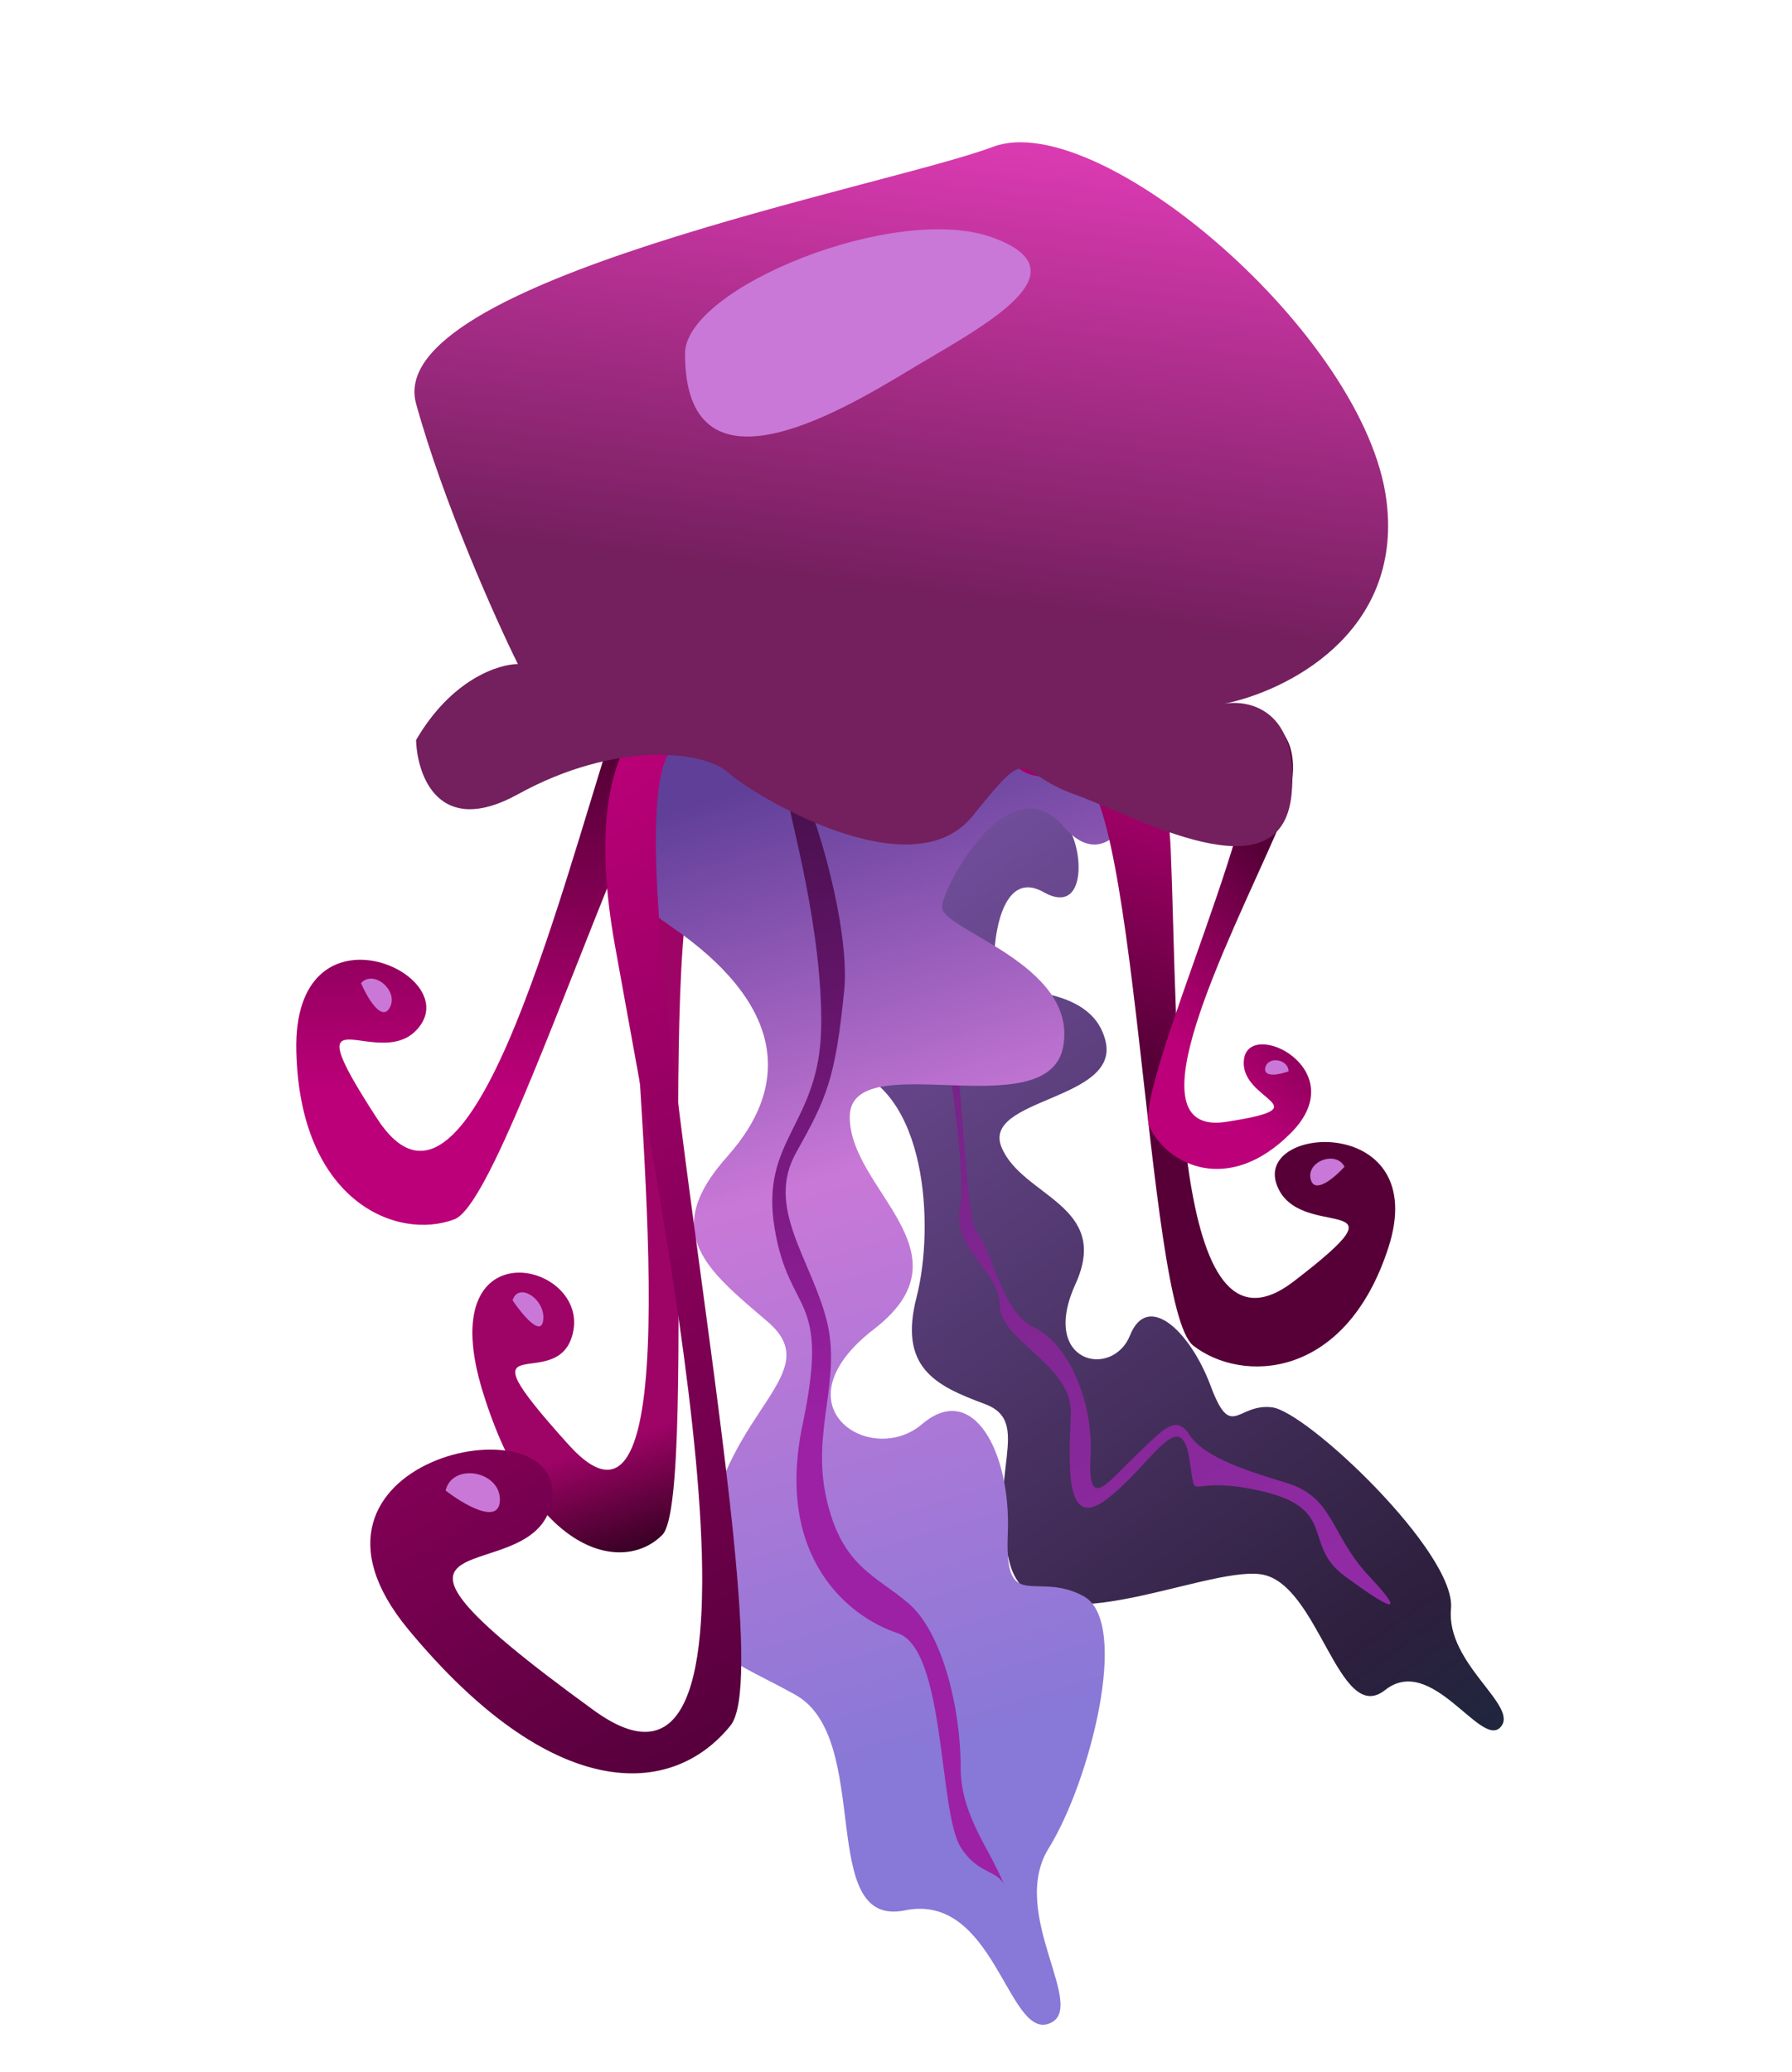 <svg width="378" height="437" viewBox="0 0 378 437" fill="none" xmlns="http://www.w3.org/2000/svg">
<g clip-path="url(#clip0_1829_2)">
<g filter="url(#filter0_d_1829_2)">
<path d="M133.118 194.824C131.006 156.91 144.393 158.367 151.35 163.835C164.169 169.585 162.495 185.118 149.799 177.662C137.103 170.206 147.847 311.452 139.715 319.686C131.584 327.921 112.55 324.223 101.826 289.487C91.102 254.751 123.496 261.801 120.962 276.507C118.429 291.214 95.273 273.345 119.949 300.697C144.625 328.05 135.757 242.217 133.118 194.824Z" fill="url(#paint0_linear_1829_2)"/>
<path d="M108.127 270.233C110.077 273.131 114.097 278.035 114.58 274.476C115.183 270.027 109.332 266.223 108.127 270.233Z" fill="#C978D7"/>
</g>
<g filter="url(#filter1_d_1829_2)">
<path d="M167.72 170.943C162.774 169.306 155.009 177.547 153.072 181.848C151.135 186.15 157.296 188.159 156.409 193.463C155.522 198.767 165.6 190.915 164.662 200.723C163.725 210.531 160.847 216.887 178.199 221.165C195.55 225.443 197.165 254.645 193.335 269.567C189.505 284.489 197.388 288.251 207.74 292.095C218.092 295.938 207.918 306.993 213.028 325.802C218.137 344.612 253.666 326.306 265.923 328C278.181 329.693 282.343 360.188 292.166 352.419C301.989 344.651 312.356 364.719 316.495 360.264C320.633 355.809 304.971 346.986 306.068 335.23C307.165 323.474 275.69 293.663 268.3 292.789C260.91 291.915 259.735 299.962 255.376 288.29C251.017 276.617 242.057 268.37 238.37 277.605C234.683 286.841 219.242 283.532 226.848 266.824C234.455 250.116 215.621 248.412 211.277 237.981C206.932 227.55 236.326 228.158 233.189 215.507C230.052 202.856 211.132 206.064 210.046 202.602C208.959 199.141 209.905 178.375 220.125 184.141C230.345 189.908 228.333 171.425 223.827 169.139C219.321 166.853 223.415 159.616 227.773 149.604C232.132 139.591 219.97 146.227 218.189 147.069C216.408 147.912 209.876 151.001 207.586 159.153C205.295 167.305 182.787 157.632 180.783 164.764C178.778 171.895 172.666 172.579 167.72 170.943Z" fill="url(#paint1_linear_1829_2)"/>
</g>
<g filter="url(#filter2_d_1829_2)">
<path d="M202.563 250.126C204.096 242.226 198.09 205.521 194.895 188.156C202.562 188.156 202.563 251.829 206.077 255.915C209.591 260.001 211.028 272.563 218.218 276.004C225.407 279.446 230.678 291.667 230.039 303.244C229.4 314.82 233.553 308.692 239.304 303.244C245.055 297.796 247.931 294.05 250.806 298.477C253.681 302.903 261.03 305.627 271.254 308.692C281.477 311.756 280.519 319.587 288.826 328.44C297.133 337.293 292.979 335.25 283.714 328.44C274.448 321.63 282.436 314.14 265.822 310.394C249.208 306.649 252.723 314.14 250.806 303.244C248.889 292.348 242.819 304.946 233.553 312.097C224.288 319.247 225.566 304.265 225.885 294.05C226.205 283.836 210.869 278.728 210.869 271.237C210.869 263.747 200.645 260.001 202.563 250.126Z" fill="url(#paint2_linear_1829_2)"/>
</g>
<g filter="url(#filter3_d_1829_2)">
<path d="M156.72 123.341C150.577 118.43 134.45 124.071 129.079 128.251C123.708 132.432 131.378 138.512 126.918 144.545C122.458 150.577 141.684 146.768 134.45 158.333C127.215 169.898 119.257 176.066 141.684 191.485C164.111 206.905 167.865 223.721 153.396 239.912C138.927 256.103 149.335 263.958 161.94 274.752C174.546 285.546 153.259 293.256 149.335 319.47C145.411 345.683 151.089 344.142 167.728 353.393C184.367 362.645 172.069 402.737 190.878 398.882C209.687 395.027 212.581 425.867 221.214 422.783C229.847 419.699 212.581 399.653 221.214 385.775C229.847 371.897 238.618 337.974 228.497 332.577C218.376 327.18 211.858 336.432 212.581 319.47C213.305 302.508 205.347 287.088 194.495 296.34C183.644 305.592 163.387 292.485 184.367 276.294C205.347 260.104 179.241 246.997 179.241 231.577C179.241 216.157 221.214 234.079 224.285 216.623C227.357 199.167 198.18 192.075 198.692 187.166C199.204 182.256 213.024 157.163 224.285 170.255C235.546 183.347 243.736 159.345 238.618 153.89C233.499 148.435 243.736 141.889 256.021 132.07C268.306 122.251 246.807 123.341 243.736 123.341C240.665 123.341 229.404 123.341 221.214 132.07C213.024 140.799 186.408 115.705 179.241 123.341C172.075 130.977 162.862 128.251 156.72 123.341Z" fill="url(#paint3_linear_1829_2)"/>
</g>
<g filter="url(#filter4_d_1829_2)">
<path d="M173.212 212.84C173.605 192.347 166.541 168.091 166.542 166C163.795 142.416 179.942 186.045 178.074 204.848C176.206 223.651 174.338 227.633 167.903 239.136C161.469 250.639 171.017 261.478 174.338 274.309C177.659 287.139 171.06 297.621 174.338 312.097C177.616 326.574 184.924 328.285 191.774 334.257C198.624 340.23 202.645 355.871 202.645 368.836C202.645 378.943 208.936 386.061 211.799 393.513C211.88 393.694 211.953 393.889 212.016 394.099C211.946 393.903 211.874 393.708 211.799 393.513C210.364 390.324 206.209 391.263 202.645 385.565C197.935 378.037 199.505 343.743 189.302 340.397C179.099 337.051 163.402 324.505 169.288 296.484C175.175 268.463 166.542 273.9 163.402 255.08C160.262 236.26 172.82 233.333 173.212 212.84Z" fill="url(#paint4_linear_1829_2)"/>
</g>
<g filter="url(#filter5_d_1829_2)">
<path d="M129.975 147.498C140.203 115.395 155.07 120.284 161.226 126.741C174.01 135.044 166.908 147.498 154.834 137.811C142.76 128.125 107.958 248.514 95.884 253.126C83.81 257.739 63.213 249.436 62.503 217.609C61.793 185.782 96.594 200.543 88.782 212.074C80.969 223.606 60.372 202.388 79.549 231.908C98.725 261.429 117.191 187.628 129.975 147.498Z" fill="url(#paint5_linear_1829_2)"/>
<path d="M76.152 203.335C77.422 206.28 80.396 211.462 82.137 208.635C84.314 205.102 78.872 200.332 76.152 203.335Z" fill="#C978D7"/>
</g>
<g filter="url(#filter6_d_1829_2)">
<path d="M129.705 195.343C121.75 150.925 139.011 140.18 151.477 143.792C173.832 144.626 167.181 156.021 144.791 152.824C122.4 149.628 166.587 344.427 154.096 359.896C141.605 375.364 116.449 376.224 86.145 339.655C56.495 303.876 118.614 290.701 116.449 311.867C114.284 333.033 65.226 313.135 125.253 356.692C167.086 387.047 140.88 257.728 129.705 195.343Z" fill="url(#paint6_linear_1829_2)"/>
<path d="M93.993 310.345C97.681 313.195 105.132 317.632 105.437 312.58C105.818 306.264 95.448 304.296 93.993 310.345Z" fill="#C978D7"/>
</g>
<g filter="url(#filter7_d_1829_2)">
<path d="M246.956 175.328C245.636 143.621 230.176 143.172 222.611 146.911C208.241 150.154 211.742 163.462 225.798 158.766C239.855 154.069 241.416 271.833 251.717 279.796C262.017 287.759 283.837 287.026 292.874 259.077C301.91 231.128 264.851 233.015 269.271 245.734C273.692 258.453 298.903 246.286 272.865 266.26C246.827 286.234 248.605 214.963 246.956 175.328Z" fill="url(#paint7_linear_1829_2)"/>
<path d="M283.606 242.053C281.622 244.252 277.425 247.885 276.508 244.823C275.36 240.995 281.801 238.521 283.606 242.053Z" fill="#C978D7"/>
</g>
<g filter="url(#filter8_d_1829_2)">
<path d="M269.399 171.181C277.646 152.26 268.755 147.006 263.279 146.743C253.975 143.994 252.233 152.887 261.768 154.687C271.302 156.488 238.726 225.683 242.47 233.655C246.214 241.626 259.149 248.246 272.368 234.862C285.587 221.478 263.434 210.609 262.395 219.456C261.357 228.302 279.522 229.348 258.655 232.589C237.787 235.831 259.09 194.833 269.399 171.181Z" fill="url(#paint8_linear_1829_2)"/>
<path d="M271.811 221.941C270.028 222.583 266.548 223.346 266.883 221.264C267.302 218.661 271.763 219.297 271.811 221.941Z" fill="#C978D7"/>
</g>
<g filter="url(#filter9_d_1829_2)">
<path d="M109.239 163.512C92.633 172.666 88.004 159.698 87.766 152.07C95.21 139.255 105.183 136.051 109.239 136.051C104.467 126.388 93.492 101.876 87.766 81.127C80.608 55.191 187.259 35.357 209.448 26.966C231.637 18.575 288.184 66.633 292.479 101.724C295.914 129.796 271.005 141.899 258.121 144.442C263.609 143.425 274.155 145.815 272.437 163.512C270.29 185.635 239.511 168.089 226.627 163.512C213.743 158.936 218.038 152.07 205.154 168.089C192.27 184.108 158.628 163.512 153.618 158.935C148.607 154.358 129.997 152.07 109.239 163.512Z" fill="url(#paint9_linear_1829_2)"/>
<path d="M191.418 74.289C176.443 83.332 144.496 101.952 144.496 70.566C144.496 56.734 188.922 38.647 209.388 46.094C229.854 53.542 206.393 65.246 191.418 74.289Z" fill="#C978D7"/>
</g>
</g>
<defs>
<filter id="filter0_d_1829_2" x="-21.155" y="44.15" width="302.135" height="404.028" filterUnits="userSpaceOnUse" color-interpolation-filters="sRGB">
<feFlood flood-opacity="0" result="BackgroundImageFix"/>
<feColorMatrix in="SourceAlpha" type="matrix" values="0 0 0 0 0 0 0 0 0 0 0 0 0 0 0 0 0 0 127 0" result="hardAlpha"/>
<feOffset dy="4"/>
<feGaussianBlur stdDeviation="60.4"/>
<feComposite in2="hardAlpha" operator="out"/>
<feColorMatrix type="matrix" values="0 0 0 0 0.358 0 0 0 0 0.421 0 0 0 0 0.99 0 0 0 0.15 0"/>
<feBlend mode="normal" in2="BackgroundImageFix" result="effect1_dropShadow_1829_2"/>
<feBlend mode="normal" in="SourceGraphic" in2="effect1_dropShadow_1829_2" result="shape"/>
</filter>
<filter id="filter1_d_1829_2" x="31.891" y="27.336" width="406.1" height="458.381" filterUnits="userSpaceOnUse" color-interpolation-filters="sRGB">
<feFlood flood-opacity="0" result="BackgroundImageFix"/>
<feColorMatrix in="SourceAlpha" type="matrix" values="0 0 0 0 0 0 0 0 0 0 0 0 0 0 0 0 0 0 127 0" result="hardAlpha"/>
<feOffset dy="4"/>
<feGaussianBlur stdDeviation="60.4"/>
<feComposite in2="hardAlpha" operator="out"/>
<feColorMatrix type="matrix" values="0 0 0 0 0.358 0 0 0 0 0.421 0 0 0 0 0.99 0 0 0 0.15 0"/>
<feBlend mode="normal" in2="BackgroundImageFix" result="effect1_dropShadow_1829_2"/>
<feBlend mode="normal" in="SourceGraphic" in2="effect1_dropShadow_1829_2" result="shape"/>
</filter>
<filter id="filter2_d_1829_2" x="74.094" y="71.356" width="340.006" height="387.783" filterUnits="userSpaceOnUse" color-interpolation-filters="sRGB">
<feFlood flood-opacity="0" result="BackgroundImageFix"/>
<feColorMatrix in="SourceAlpha" type="matrix" values="0 0 0 0 0 0 0 0 0 0 0 0 0 0 0 0 0 0 127 0" result="hardAlpha"/>
<feOffset dy="4"/>
<feGaussianBlur stdDeviation="60.4"/>
<feComposite in2="hardAlpha" operator="out"/>
<feColorMatrix type="matrix" values="0 0 0 0 0.358 0 0 0 0 0.421 0 0 0 0 0.99 0 0 0 0.15 0"/>
<feBlend mode="normal" in2="BackgroundImageFix" result="effect1_dropShadow_1829_2"/>
<feBlend mode="normal" in="SourceGraphic" in2="effect1_dropShadow_1829_2" result="shape"/>
</filter>
<filter id="filter3_d_1829_2" x="5.438" y="4.634" width="375.143" height="543.166" filterUnits="userSpaceOnUse" color-interpolation-filters="sRGB">
<feFlood flood-opacity="0" result="BackgroundImageFix"/>
<feColorMatrix in="SourceAlpha" type="matrix" values="0 0 0 0 0 0 0 0 0 0 0 0 0 0 0 0 0 0 127 0" result="hardAlpha"/>
<feOffset dy="4"/>
<feGaussianBlur stdDeviation="60.4"/>
<feComposite in2="hardAlpha" operator="out"/>
<feColorMatrix type="matrix" values="0 0 0 0 0.358 0 0 0 0 0.421 0 0 0 0 0.99 0 0 0 0.15 0"/>
<feBlend mode="normal" in2="BackgroundImageFix" result="effect1_dropShadow_1829_2"/>
<feBlend mode="normal" in="SourceGraphic" in2="effect1_dropShadow_1829_2" result="shape"/>
</filter>
<filter id="filter4_d_1829_2" x="42.098" y="42.377" width="290.717" height="476.522" filterUnits="userSpaceOnUse" color-interpolation-filters="sRGB">
<feFlood flood-opacity="0" result="BackgroundImageFix"/>
<feColorMatrix in="SourceAlpha" type="matrix" values="0 0 0 0 0 0 0 0 0 0 0 0 0 0 0 0 0 0 127 0" result="hardAlpha"/>
<feOffset dy="4"/>
<feGaussianBlur stdDeviation="60.4"/>
<feComposite in2="hardAlpha" operator="out"/>
<feColorMatrix type="matrix" values="0 0 0 0 0.358 0 0 0 0 0.421 0 0 0 0 0.99 0 0 0 0.15 0"/>
<feBlend mode="normal" in2="BackgroundImageFix" result="effect1_dropShadow_1829_2"/>
<feBlend mode="normal" in="SourceGraphic" in2="effect1_dropShadow_1829_2" result="shape"/>
</filter>
<filter id="filter5_d_1829_2" x="-58.308" y="5.202" width="347.112" height="373.906" filterUnits="userSpaceOnUse" color-interpolation-filters="sRGB">
<feFlood flood-opacity="0" result="BackgroundImageFix"/>
<feColorMatrix in="SourceAlpha" type="matrix" values="0 0 0 0 0 0 0 0 0 0 0 0 0 0 0 0 0 0 127 0" result="hardAlpha"/>
<feOffset dy="4"/>
<feGaussianBlur stdDeviation="60.4"/>
<feComposite in2="hardAlpha" operator="out"/>
<feColorMatrix type="matrix" values="0 0 0 0 0.358 0 0 0 0 0.421 0 0 0 0 0.99 0 0 0 0.15 0"/>
<feBlend mode="normal" in2="BackgroundImageFix" result="effect1_dropShadow_1829_2"/>
<feBlend mode="normal" in="SourceGraphic" in2="effect1_dropShadow_1829_2" result="shape"/>
</filter>
<filter id="filter6_d_1829_2" x="-42.691" y="26.345" width="328.772" height="468.441" filterUnits="userSpaceOnUse" color-interpolation-filters="sRGB">
<feFlood flood-opacity="0" result="BackgroundImageFix"/>
<feColorMatrix in="SourceAlpha" type="matrix" values="0 0 0 0 0 0 0 0 0 0 0 0 0 0 0 0 0 0 127 0" result="hardAlpha"/>
<feOffset dy="4"/>
<feGaussianBlur stdDeviation="60.4"/>
<feComposite in2="hardAlpha" operator="out"/>
<feColorMatrix type="matrix" values="0 0 0 0 0.358 0 0 0 0 0.421 0 0 0 0 0.99 0 0 0 0.15 0"/>
<feBlend mode="normal" in2="BackgroundImageFix" result="effect1_dropShadow_1829_2"/>
<feBlend mode="normal" in="SourceGraphic" in2="effect1_dropShadow_1829_2" result="shape"/>
</filter>
<filter id="filter7_d_1829_2" x="92.598" y="28.515" width="322.502" height="380.46" filterUnits="userSpaceOnUse" color-interpolation-filters="sRGB">
<feFlood flood-opacity="0" result="BackgroundImageFix"/>
<feColorMatrix in="SourceAlpha" type="matrix" values="0 0 0 0 0 0 0 0 0 0 0 0 0 0 0 0 0 0 127 0" result="hardAlpha"/>
<feOffset dy="4"/>
<feGaussianBlur stdDeviation="60.4"/>
<feComposite in2="hardAlpha" operator="out"/>
<feColorMatrix type="matrix" values="0 0 0 0 0.358 0 0 0 0 0.421 0 0 0 0 0.99 0 0 0 0.15 0"/>
<feBlend mode="normal" in2="BackgroundImageFix" result="effect1_dropShadow_1829_2"/>
<feBlend mode="normal" in="SourceGraphic" in2="effect1_dropShadow_1829_2" result="shape"/>
</filter>
<filter id="filter8_d_1829_2" x="121.368" y="29.42" width="275.995" height="337.903" filterUnits="userSpaceOnUse" color-interpolation-filters="sRGB">
<feFlood flood-opacity="0" result="BackgroundImageFix"/>
<feColorMatrix in="SourceAlpha" type="matrix" values="0 0 0 0 0 0 0 0 0 0 0 0 0 0 0 0 0 0 127 0" result="hardAlpha"/>
<feOffset dy="4"/>
<feGaussianBlur stdDeviation="60.4"/>
<feComposite in2="hardAlpha" operator="out"/>
<feColorMatrix type="matrix" values="0 0 0 0 0.358 0 0 0 0 0.421 0 0 0 0 0.99 0 0 0 0.15 0"/>
<feBlend mode="normal" in2="BackgroundImageFix" result="effect1_dropShadow_1829_2"/>
<feBlend mode="normal" in="SourceGraphic" in2="effect1_dropShadow_1829_2" result="shape"/>
</filter>
<filter id="filter9_d_1829_2" x="-33.378" y="-90.8" width="446.979" height="390.042" filterUnits="userSpaceOnUse" color-interpolation-filters="sRGB">
<feFlood flood-opacity="0" result="BackgroundImageFix"/>
<feColorMatrix in="SourceAlpha" type="matrix" values="0 0 0 0 0 0 0 0 0 0 0 0 0 0 0 0 0 0 127 0" result="hardAlpha"/>
<feOffset dy="4"/>
<feGaussianBlur stdDeviation="60.4"/>
<feComposite in2="hardAlpha" operator="out"/>
<feColorMatrix type="matrix" values="0 0 0 0 0.358 0 0 0 0 0.421 0 0 0 0 0.99 0 0 0 0.15 0"/>
<feBlend mode="normal" in2="BackgroundImageFix" result="effect1_dropShadow_1829_2"/>
<feBlend mode="normal" in="SourceGraphic" in2="effect1_dropShadow_1829_2" result="shape"/>
</filter>
<linearGradient id="paint0_linear_1829_2" x1="113.265" y1="170.717" x2="160.665" y2="314.185" gradientUnits="userSpaceOnUse">
<stop offset="0.845" stop-color="#9E0366"/>
<stop offset="1" stop-color="#380124"/>
</linearGradient>
<linearGradient id="paint1_linear_1829_2" x1="188.274" y1="159.676" x2="338.466" y2="368.509" gradientUnits="userSpaceOnUse">
<stop stop-color="#7852A3"/>
<stop offset="0.798" stop-color="#2D1F3D"/>
<stop offset="0.923" stop-color="#1F263D"/>
</linearGradient>
<linearGradient id="paint2_linear_1829_2" x1="299.873" y1="320.196" x2="57.652" y2="-81.919" gradientUnits="userSpaceOnUse">
<stop stop-color="#912BA5"/>
<stop offset="1" stop-color="#38103F"/>
</linearGradient>
<linearGradient id="paint3_linear_1829_2" x1="210.19" y1="395.63" x2="115.797" y2="83.892" gradientUnits="userSpaceOnUse">
<stop offset="0.102" stop-color="#8878D7"/>
<stop offset="0.476" stop-color="#C978D7"/>
<stop offset="0.733" stop-color="#603F99"/>
</linearGradient>
<linearGradient id="paint4_linear_1829_2" x1="181.266" y1="294.916" x2="160.451" y2="144.289" gradientUnits="userSpaceOnUse">
<stop stop-color="#9C21A5"/>
<stop offset="1" stop-color="#3B0D3F"/>
</linearGradient>
<linearGradient id="paint5_linear_1829_2" x1="115.249" y1="122.002" x2="115.249" y2="254.307" gradientUnits="userSpaceOnUse">
<stop offset="0.26" stop-color="#560037"/>
<stop offset="0.79" stop-color="#BC0079"/>
</linearGradient>
<linearGradient id="paint6_linear_1829_2" x1="88.889" y1="175.566" x2="188.623" y2="341.131" gradientUnits="userSpaceOnUse">
<stop stop-color="#BC0079"/>
<stop offset="1" stop-color="#56003C"/>
</linearGradient>
<linearGradient id="paint7_linear_1829_2" x1="267.694" y1="157.487" x2="228.706" y2="273.192" gradientUnits="userSpaceOnUse">
<stop stop-color="#BC0079"/>
<stop offset="0.55" stop-color="#560037"/>
</linearGradient>
<linearGradient id="paint8_linear_1829_2" x1="286.569" y1="167.473" x2="229.585" y2="220.942" gradientUnits="userSpaceOnUse">
<stop offset="0.26" stop-color="#560037"/>
<stop offset="0.79" stop-color="#BC0079"/>
</linearGradient>
<linearGradient id="paint9_linear_1829_2" x1="180.303" y1="183.441" x2="216.631" y2="-97.053" gradientUnits="userSpaceOnUse">
<stop offset="0.223" stop-color="#741F5E"/>
<stop offset="0.563" stop-color="#DA3AB1"/>
<stop offset="0.843" stop-color="#CD3ADA"/>
</linearGradient>
<clipPath id="clip0_1829_2">
<rect width="378" height="437" fill="white"/>
</clipPath>
</defs>
</svg>
